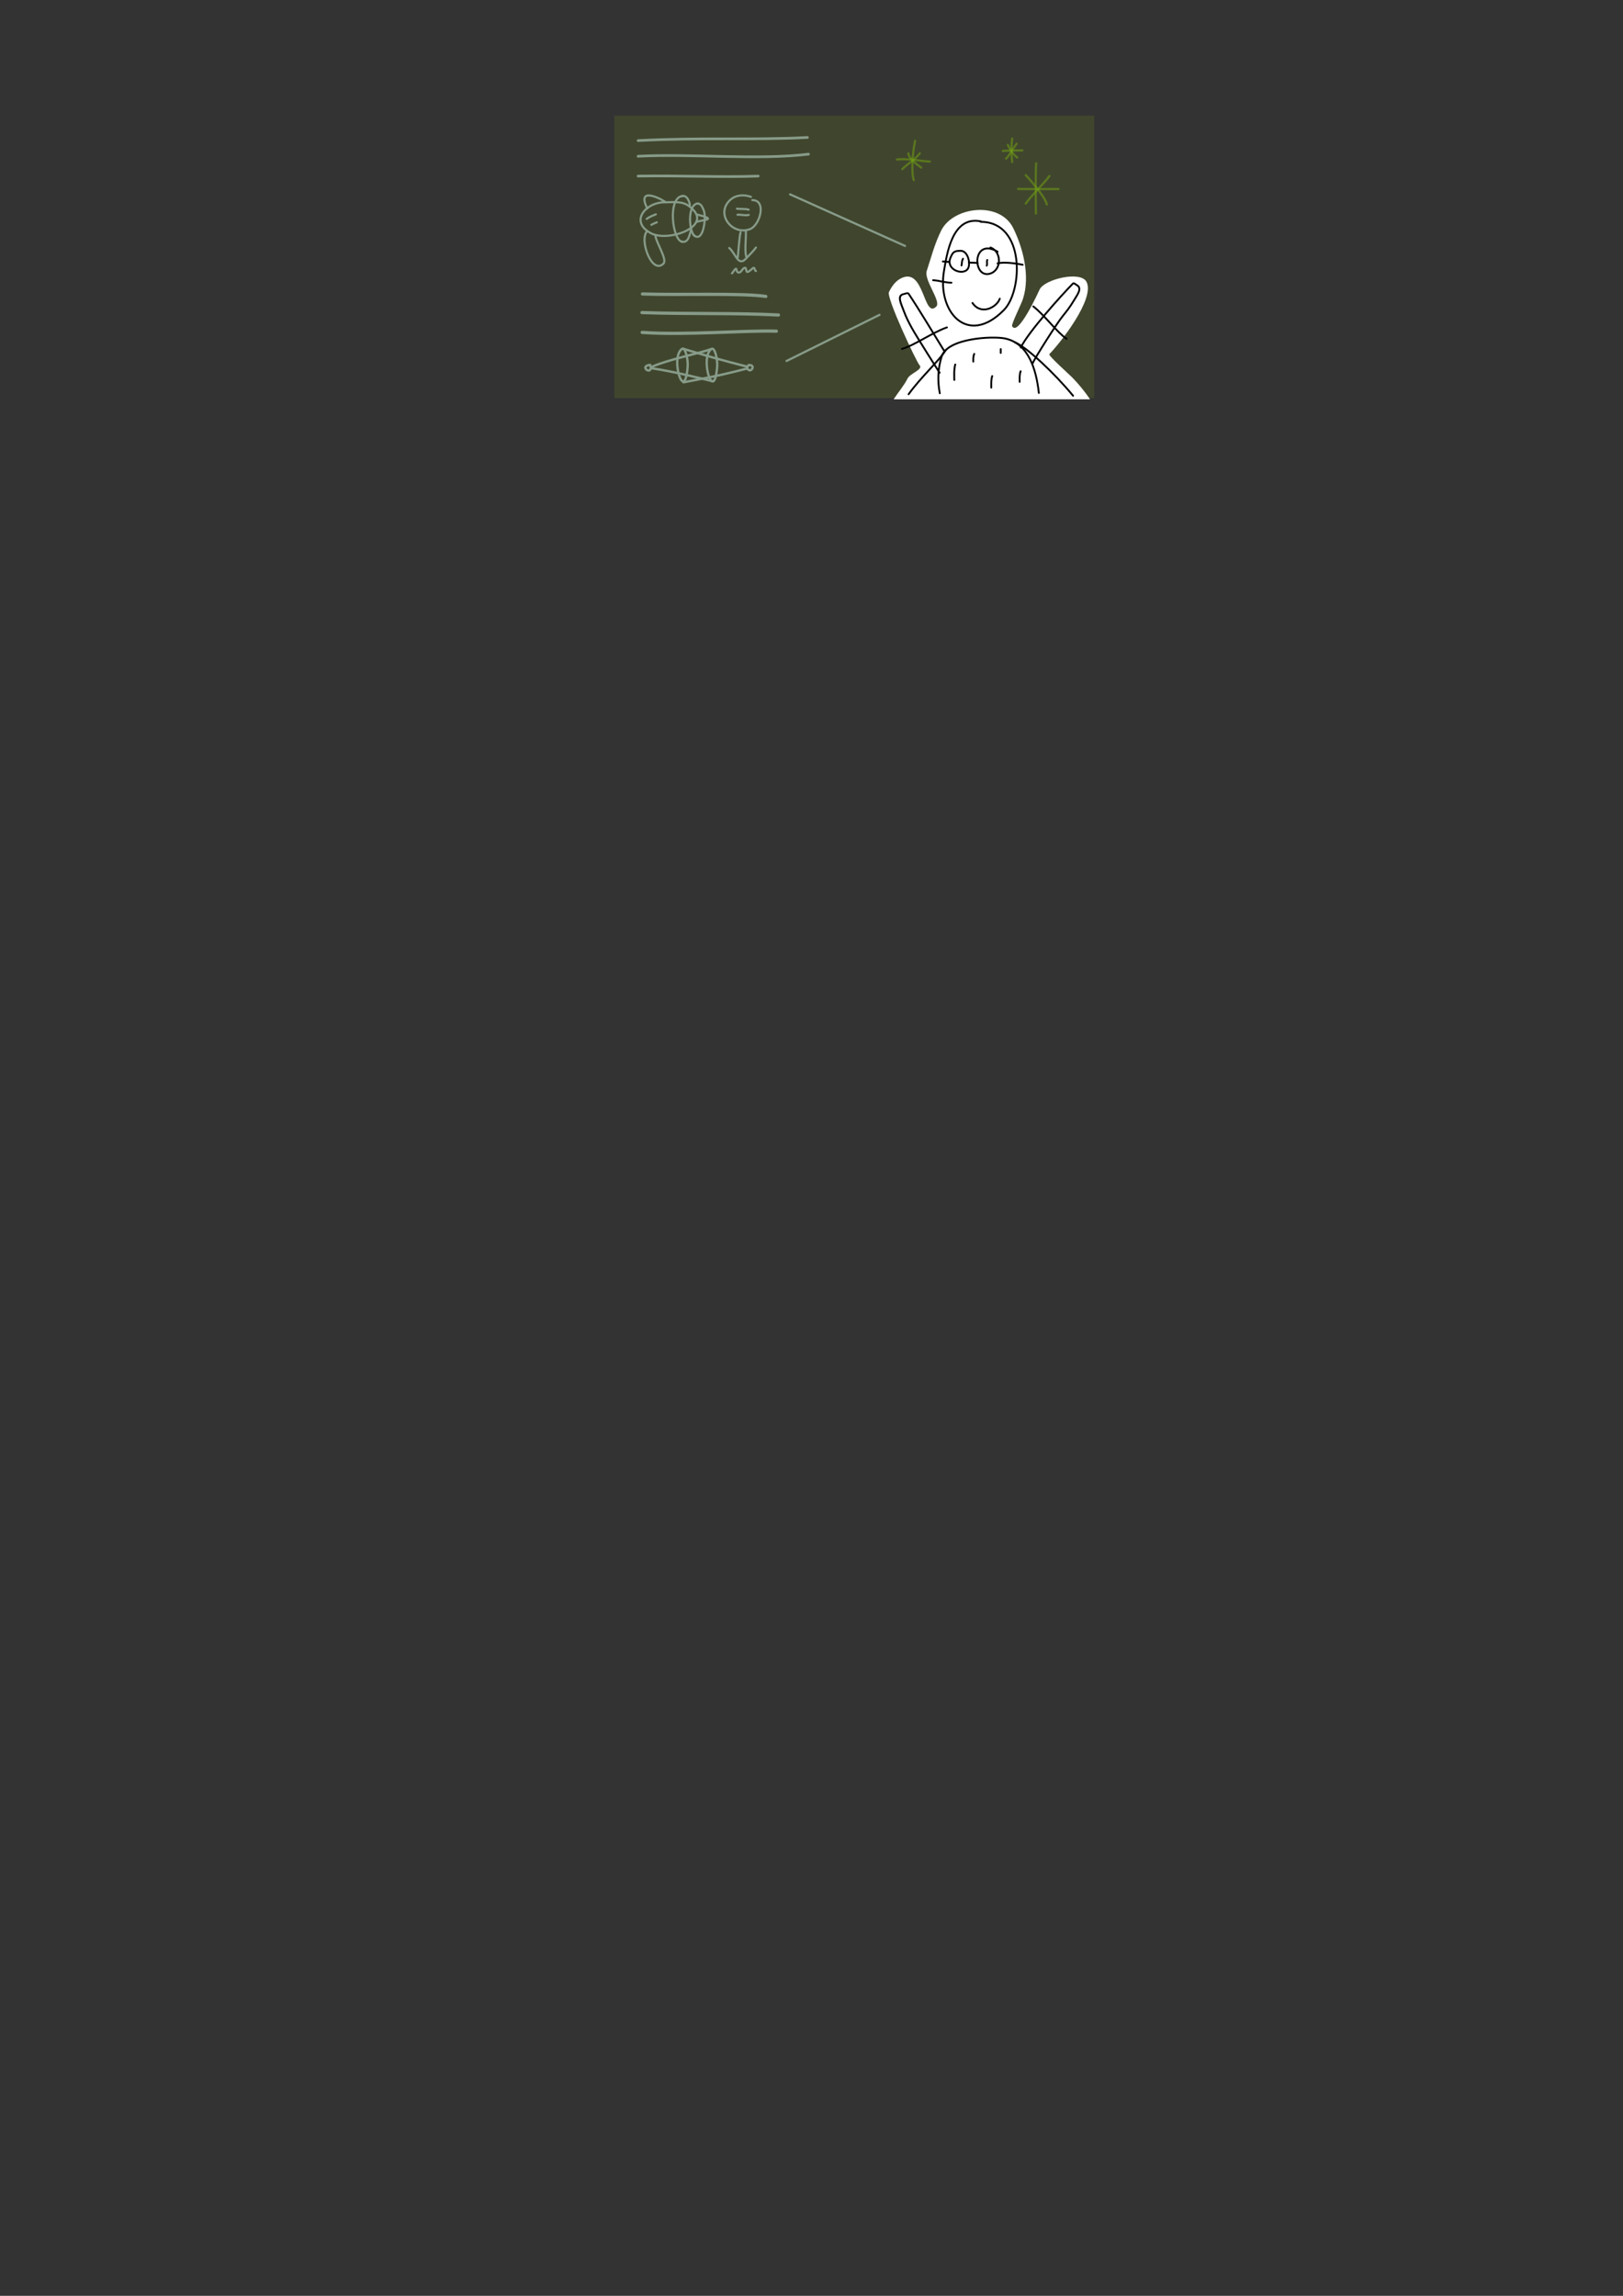 <?xml version="1.0" encoding="UTF-8" standalone="no"?>
<!-- Created with Inkscape (http://www.inkscape.org/) -->

<svg
   xmlns:dc="http://purl.org/dc/elements/1.1/"
   xmlns:cc="http://creativecommons.org/ns#"
   xmlns:rdf="http://www.w3.org/1999/02/22-rdf-syntax-ns#"
   xmlns:svg="http://www.w3.org/2000/svg"
   xmlns="http://www.w3.org/2000/svg"
   xmlns:sodipodi="http://sodipodi.sourceforge.net/DTD/sodipodi-0.dtd"
   xmlns:inkscape="http://www.inkscape.org/namespaces/inkscape"
   width="210mm"
   height="297mm"
   viewBox="0 0 744.094 1052.362"
   id="svg2"
   version="1.1"
   inkscape:version="0.91 r13725"
   sodipodi:docname="searching_user_taiga.svg"
   inkscape:export-filename="/home/xaviju/Projects/Taiga/taiga-front/app/images/looking-for-people.png"
   inkscape:export-xdpi="90"
   inkscape:export-ydpi="90">
  <rect x="0" y="0" width="744.094" height="1052.362" fill="#333333" stroke="none"/>
  <defs
     id="defs4" />
  <sodipodi:namedview
     id="base"
     pagecolor="#ffffff"
     bordercolor="#666666"
     borderopacity="1.0"
     inkscape:pageopacity="0.0"
     inkscape:pageshadow="2"
     inkscape:zoom="1.5334442"
     inkscape:cx="310.38335"
     inkscape:cy="883.74057"
     inkscape:document-units="px"
     inkscape:current-layer="layer1"
     showgrid="false"
     inkscape:window-width="1918"
     inkscape:window-height="1014"
     inkscape:window-x="0"
     inkscape:window-y="32"
     inkscape:window-maximized="1" />
  <g
     inkscape:label="Capa 1"
     inkscape:groupmode="layer"
     id="layer1">
    <rect
       y="53.021"
       x="281.643"
       height="129.418"
       width="220"
       id="rect4138"
       style="color:#000000;clip-rule:nonzero;display:inline;overflow:visible;visibility:visible;opacity:1;isolation:auto;mix-blend-mode:normal;color-interpolation:sRGB;color-interpolation-filters:linearRGB;solid-color:#000000;solid-opacity:1;fill:#9dce0a;fill-opacity:0.13;fill-rule:nonzero;stroke:none;stroke-width:0.963;stroke-linecap:round;stroke-linejoin:round;stroke-miterlimit:4;stroke-dasharray:none;stroke-dashoffset:0;stroke-opacity:1;marker:none;color-rendering:auto;image-rendering:auto;shape-rendering:auto;text-rendering:auto;enable-background:accumulate" />
    <path
       sodipodi:nodetypes="cc"
       inkscape:connector-curvature="0"
       id="path15511-7"
       d="m 292.546,71.623 c 24.102,-1.281 54.733,1.862 78.107,-0.957"
       style="color:#000000;clip-rule:nonzero;display:inline;overflow:visible;visibility:visible;opacity:1;isolation:auto;mix-blend-mode:normal;color-interpolation:sRGB;color-interpolation-filters:linearRGB;solid-color:#000000;solid-opacity:1;fill:none;fill-opacity:1;fill-rule:nonzero;stroke:#879b89;stroke-width:1.224;stroke-linecap:round;stroke-linejoin:round;stroke-miterlimit:4;stroke-dasharray:none;stroke-dashoffset:0;stroke-opacity:1;marker:none;color-rendering:auto;image-rendering:auto;shape-rendering:auto;text-rendering:auto;enable-background:accumulate" />
    <path
       sodipodi:nodetypes="cc"
       inkscape:connector-curvature="0"
       id="path15515-3"
       d="m 292.546,80.715 c 19.511,-0.334 37.974,0.633 55.051,0"
       style="color:#000000;clip-rule:nonzero;display:inline;overflow:visible;visibility:visible;opacity:1;isolation:auto;mix-blend-mode:normal;color-interpolation:sRGB;color-interpolation-filters:linearRGB;solid-color:#000000;solid-opacity:1;fill:none;fill-opacity:1;fill-rule:nonzero;stroke:#879b89;stroke-width:1.224;stroke-linecap:round;stroke-linejoin:round;stroke-miterlimit:4;stroke-dasharray:none;stroke-dashoffset:0;stroke-opacity:1;marker:none;color-rendering:auto;image-rendering:auto;shape-rendering:auto;text-rendering:auto;enable-background:accumulate" />
    <path
       sodipodi:nodetypes="cc"
       inkscape:connector-curvature="0"
       id="path15517-3"
       d="m 292.546,64.445 c 29.3,-1.528 52.589,-0.122 77.637,-1.436"
       style="color:#000000;clip-rule:nonzero;display:inline;overflow:visible;visibility:visible;opacity:1;isolation:auto;mix-blend-mode:normal;color-interpolation:sRGB;color-interpolation-filters:linearRGB;solid-color:#000000;solid-opacity:1;fill:none;fill-opacity:1;fill-rule:nonzero;stroke:#879b89;stroke-width:1.224;stroke-linecap:round;stroke-linejoin:round;stroke-miterlimit:4;stroke-dasharray:none;stroke-dashoffset:0;stroke-opacity:1;marker:none;color-rendering:auto;image-rendering:auto;shape-rendering:auto;text-rendering:auto;enable-background:accumulate" />
    <g
       style="stroke:#879b89;stroke-opacity:1"
       id="g15746"
       transform="matrix(1.227,0,0,1.246,-623.431,-103.173)">
      <path
         sodipodi:nodetypes="cc"
         inkscape:connector-curvature="0"
         id="path15708"
         d="m 748.146,190.952 c 13.25,0.478 36.952,-0.425 46.098,0.897"
         style="color:#000000;clip-rule:nonzero;display:inline;overflow:visible;visibility:visible;opacity:1;isolation:auto;mix-blend-mode:normal;color-interpolation:sRGB;color-interpolation-filters:linearRGB;solid-color:#000000;solid-opacity:1;fill:none;fill-opacity:1;fill-rule:nonzero;stroke:#879b89;stroke-width:1.183;stroke-linecap:round;stroke-linejoin:round;stroke-miterlimit:4;stroke-dasharray:none;stroke-dashoffset:0;stroke-opacity:1;marker:none;color-rendering:auto;image-rendering:auto;shape-rendering:auto;text-rendering:auto;enable-background:accumulate" />
      <path
         sodipodi:nodetypes="cc"
         inkscape:connector-curvature="0"
         id="path15710"
         d="m 747.96,197.794 c 17.244,0.607 34.805,0.062 51.018,0.897"
         style="color:#000000;clip-rule:nonzero;display:inline;overflow:visible;visibility:visible;opacity:1;isolation:auto;mix-blend-mode:normal;color-interpolation:sRGB;color-interpolation-filters:linearRGB;solid-color:#000000;solid-opacity:1;fill:none;fill-opacity:1;fill-rule:nonzero;stroke:#879b89;stroke-width:1.183;stroke-linecap:round;stroke-linejoin:round;stroke-miterlimit:4;stroke-dasharray:none;stroke-dashoffset:0;stroke-opacity:1;marker:none;color-rendering:auto;image-rendering:auto;shape-rendering:auto;text-rendering:auto;enable-background:accumulate" />
      <path
         sodipodi:nodetypes="cc"
         inkscape:connector-curvature="0"
         id="path15712"
         d="m 748.042,205.094 c 15.966,1.114 38.552,-0.815 50.143,-0.459"
         style="color:#000000;clip-rule:nonzero;display:inline;overflow:visible;visibility:visible;opacity:1;isolation:auto;mix-blend-mode:normal;color-interpolation:sRGB;color-interpolation-filters:linearRGB;solid-color:#000000;solid-opacity:1;fill:none;fill-opacity:1;fill-rule:nonzero;stroke:#879b89;stroke-width:1.183;stroke-linecap:round;stroke-linejoin:round;stroke-miterlimit:4;stroke-dasharray:none;stroke-dashoffset:0;stroke-opacity:1;marker:none;color-rendering:auto;image-rendering:auto;shape-rendering:auto;text-rendering:auto;enable-background:accumulate" />
    </g>
    <g
       style="stroke:#879b89;stroke-opacity:1"
       id="g15736"
       transform="matrix(0.898,0,0,0.912,-378.676,-32.726)">
      <path
         sodipodi:nodetypes="cc"
         inkscape:connector-curvature="0"
         id="path15714"
         d="m 753.403,219.299 c -5.904,0.821 1.882,5.869 0.273,0.038"
         style="color:#000000;clip-rule:nonzero;display:inline;overflow:visible;visibility:visible;opacity:1;isolation:auto;mix-blend-mode:normal;color-interpolation:sRGB;color-interpolation-filters:linearRGB;solid-color:#000000;solid-opacity:1;fill:none;fill-opacity:1;fill-rule:nonzero;stroke:#879b89;stroke-width:1.183;stroke-linecap:round;stroke-linejoin:round;stroke-miterlimit:4;stroke-dasharray:none;stroke-dashoffset:0;stroke-opacity:1;marker:none;color-rendering:auto;image-rendering:auto;shape-rendering:auto;text-rendering:auto;enable-background:accumulate" />
      <path
         sodipodi:nodetypes="cc"
         inkscape:connector-curvature="0"
         id="path15716"
         d="m 754.704,220.153 c 7.864,-3.429 23.713,-6.67 29.786,-8.695"
         style="color:#000000;clip-rule:nonzero;display:inline;overflow:visible;visibility:visible;opacity:1;isolation:auto;mix-blend-mode:normal;color-interpolation:sRGB;color-interpolation-filters:linearRGB;solid-color:#000000;solid-opacity:1;fill:none;fill-opacity:1;fill-rule:nonzero;stroke:#879b89;stroke-width:1.183;stroke-linecap:round;stroke-linejoin:round;stroke-miterlimit:4;stroke-dasharray:none;stroke-dashoffset:0;stroke-opacity:1;marker:none;color-rendering:auto;image-rendering:auto;shape-rendering:auto;text-rendering:auto;enable-background:accumulate" />
      <path
         sodipodi:nodetypes="cc"
         inkscape:connector-curvature="0"
         id="path15718"
         d="m 754.343,220.969 c 9.606,1.361 23.615,4.657 31.346,6.59"
         style="color:#000000;clip-rule:nonzero;display:inline;overflow:visible;visibility:visible;opacity:1;isolation:auto;mix-blend-mode:normal;color-interpolation:sRGB;color-interpolation-filters:linearRGB;solid-color:#000000;solid-opacity:1;fill:none;fill-opacity:1;fill-rule:nonzero;stroke:#879b89;stroke-width:1.183;stroke-linecap:round;stroke-linejoin:round;stroke-miterlimit:4;stroke-dasharray:none;stroke-dashoffset:0;stroke-opacity:1;marker:none;color-rendering:auto;image-rendering:auto;shape-rendering:auto;text-rendering:auto;enable-background:accumulate" />
      <path
         sodipodi:nodetypes="csc"
         inkscape:connector-curvature="0"
         id="path15720"
         d="m 784.635,211.47 c -5.731,4.899 1.675,27.557 3.182,8.797 0.309,-3.848 -1.186,-9.942 -2.85,-9.017"
         style="color:#000000;clip-rule:nonzero;display:inline;overflow:visible;visibility:visible;opacity:1;isolation:auto;mix-blend-mode:normal;color-interpolation:sRGB;color-interpolation-filters:linearRGB;solid-color:#000000;solid-opacity:1;fill:none;fill-opacity:1;fill-rule:nonzero;stroke:#879b89;stroke-width:1.183;stroke-linecap:round;stroke-linejoin:round;stroke-miterlimit:4;stroke-dasharray:none;stroke-dashoffset:0;stroke-opacity:1;marker:none;color-rendering:auto;image-rendering:auto;shape-rendering:auto;text-rendering:auto;enable-background:accumulate" />
      <path
         sodipodi:nodetypes="cc"
         inkscape:connector-curvature="0"
         id="path15722"
         d="m 770.311,211.135 c 13.553,4.006 19.377,5.667 32.578,8.968"
         style="color:#000000;clip-rule:nonzero;display:inline;overflow:visible;visibility:visible;opacity:1;isolation:auto;mix-blend-mode:normal;color-interpolation:sRGB;color-interpolation-filters:linearRGB;solid-color:#000000;solid-opacity:1;fill:none;fill-opacity:1;fill-rule:nonzero;stroke:#879b89;stroke-width:1.183;stroke-linecap:round;stroke-linejoin:round;stroke-miterlimit:4;stroke-dasharray:none;stroke-dashoffset:0;stroke-opacity:1;marker:none;color-rendering:auto;image-rendering:auto;shape-rendering:auto;text-rendering:auto;enable-background:accumulate" />
      <path
         sodipodi:nodetypes="cc"
         inkscape:connector-curvature="0"
         id="path15724"
         d="m 770.619,228.041 c 18.581,-3.445 21.94,-4.293 32.307,-6.884"
         style="color:#000000;clip-rule:nonzero;display:inline;overflow:visible;visibility:visible;opacity:1;isolation:auto;mix-blend-mode:normal;color-interpolation:sRGB;color-interpolation-filters:linearRGB;solid-color:#000000;solid-opacity:1;fill:none;fill-opacity:1;fill-rule:nonzero;stroke:#879b89;stroke-width:1.183;stroke-linecap:round;stroke-linejoin:round;stroke-miterlimit:4;stroke-dasharray:none;stroke-dashoffset:0;stroke-opacity:1;marker:none;color-rendering:auto;image-rendering:auto;shape-rendering:auto;text-rendering:auto;enable-background:accumulate" />
      <path
         inkscape:connector-curvature="0"
         id="path15732"
         d="m 804.552,219.43 c -0.71,-0.243 -0.835,-0.003 -1.115,0.558 -0.245,0.49 -0.279,1.171 0.112,1.561 1.747,1.747 3.82,-2.119 1.004,-2.119 z"
         style="color:#000000;clip-rule:nonzero;display:inline;overflow:visible;visibility:visible;opacity:1;isolation:auto;mix-blend-mode:normal;color-interpolation:sRGB;color-interpolation-filters:linearRGB;solid-color:#000000;solid-opacity:1;fill:none;fill-opacity:1;fill-rule:nonzero;stroke:#879b89;stroke-width:1.183;stroke-linecap:round;stroke-linejoin:round;stroke-miterlimit:4;stroke-dasharray:none;stroke-dashoffset:0;stroke-opacity:1;marker:none;color-rendering:auto;image-rendering:auto;shape-rendering:auto;text-rendering:auto;enable-background:accumulate" />
      <path
         style="color:#000000;clip-rule:nonzero;display:inline;overflow:visible;visibility:visible;opacity:1;isolation:auto;mix-blend-mode:normal;color-interpolation:sRGB;color-interpolation-filters:linearRGB;solid-color:#000000;solid-opacity:1;fill:none;fill-opacity:1;fill-rule:nonzero;stroke:#879b89;stroke-width:1.183;stroke-linecap:round;stroke-linejoin:round;stroke-miterlimit:4;stroke-dasharray:none;stroke-dashoffset:0;stroke-opacity:1;marker:none;color-rendering:auto;image-rendering:auto;shape-rendering:auto;text-rendering:auto;enable-background:accumulate"
         d="m 769.579,211.47 c -5.731,4.899 1.675,27.557 3.182,8.797 0.309,-3.848 -1.186,-9.942 -2.85,-9.017"
         id="path15734"
         inkscape:connector-curvature="0"
         sodipodi:nodetypes="csc" />
    </g>
    <g
       id="g4750-1-3"
       transform="matrix(0.982,0,0,1.007,26.947,-410.663)"
       style="display:inline;stroke:#72a114;stroke-width:1.006;stroke-linecap:round;stroke-linejoin:round;stroke-miterlimit:4;stroke-dasharray:none;fill:none;opacity:0.95;stroke-opacity:0.555">
      <path
         inkscape:connector-curvature="0"
         id="path4714-9-9"
         d="m 445.134,470.904 c -0.6,2.924 -0.227,9.758 0,10.667"
         style="fill:none;fill-rule:evenodd;stroke:#72a114;stroke-width:1.006;stroke-linecap:round;stroke-linejoin:round;stroke-miterlimit:4;stroke-dasharray:none;stroke-opacity:0.555" />
      <path
         inkscape:connector-curvature="0"
         id="path4716-7-6"
         d="m 440.755,476.54 c 2.89,-0.266 6.183,-0.26 9.106,-0.26"
         style="fill:none;fill-rule:evenodd;stroke:#72a114;stroke-width:1.006;stroke-linecap:round;stroke-linejoin:round;stroke-miterlimit:4;stroke-dasharray:none;stroke-opacity:0.555" />
      <path
         inkscape:connector-curvature="0"
         id="path4718-2-5"
         d="m 447.216,473.245 c -1.839,2.102 -2.968,4.79 -4.943,6.764"
         style="fill:none;fill-rule:evenodd;stroke:#72a114;stroke-width:1.006;stroke-linecap:round;stroke-linejoin:round;stroke-miterlimit:4;stroke-dasharray:none;stroke-opacity:0.555" />
      <path
         inkscape:connector-curvature="0"
         id="path4720-7-6"
         d="m 443.053,473.766 c 1.083,2.011 2.533,4.464 4.423,5.724"
         style="fill:none;fill-rule:evenodd;stroke:#72a114;stroke-width:1.006;stroke-linecap:round;stroke-linejoin:round;stroke-miterlimit:4;stroke-dasharray:none;stroke-opacity:0.555" />
    </g>
    <g
       id="g4744-8-9"
       transform="matrix(1.184,0,0,1.209,-49.901,-471.68)"
       style="display:inline;stroke:#72a114;stroke-width:0.836;stroke-linecap:round;stroke-linejoin:round;stroke-miterlimit:4;stroke-dasharray:none;fill:none;opacity:0.95;stroke-opacity:0.555">
      <path
         inkscape:connector-curvature="0"
         id="path4722-2-9"
         d="m 396.484,443.587 c -0.93,4.043 -1.552,11.734 -0.52,14.829"
         style="fill:none;fill-rule:evenodd;stroke:#72a114;stroke-width:0.836;stroke-linecap:round;stroke-linejoin:round;stroke-miterlimit:4;stroke-dasharray:none;stroke-opacity:0.555" />
      <path
         sodipodi:nodetypes="cc"
         inkscape:connector-curvature="0"
         id="path4724-5-2"
         d="m 389.46,450.611 c 4.664,-0.486 9.964,0.78 12.748,0.78"
         style="fill:none;fill-rule:evenodd;stroke:#72a114;stroke-width:0.836;stroke-linecap:round;stroke-linejoin:round;stroke-miterlimit:4;stroke-dasharray:none;stroke-opacity:0.555" />
      <path
         inkscape:connector-curvature="0"
         id="path4726-0-6"
         d="m 398.305,448.27 c -1.816,2.482 -4.668,3.888 -6.764,5.984"
         style="fill:none;fill-rule:evenodd;stroke:#72a114;stroke-width:0.836;stroke-linecap:round;stroke-linejoin:round;stroke-miterlimit:4;stroke-dasharray:none;stroke-opacity:0.555" />
      <path
         inkscape:connector-curvature="0"
         id="path4728-0-1"
         d="m 393.883,448.27 c -0.065,2.05 4.977,5.406 4.977,5.406"
         style="fill:none;fill-rule:evenodd;stroke:#72a114;stroke-width:0.836;stroke-linecap:round;stroke-linejoin:round;stroke-miterlimit:4;stroke-dasharray:none;stroke-opacity:0.555"
         sodipodi:nodetypes="cc" />
    </g>
    <g
       id="g4738-2-0"
       transform="matrix(1.487,0,0,1.516,-178.484,-594.951)"
       style="display:inline;stroke:#72a114;stroke-width:0.666;stroke-linecap:round;stroke-linejoin:round;stroke-miterlimit:4;stroke-dasharray:none;opacity:0.95;fill:none;stroke-opacity:0.555">
      <path
         sodipodi:nodetypes="cc"
         inkscape:connector-curvature="0"
         id="path4730-4-2"
         d="m 439.498,441.81 c -0.251,3.413 -0.087,11.841 -0.087,15.178"
         style="fill:none;fill-rule:evenodd;stroke:#72a114;stroke-width:0.666;stroke-linecap:round;stroke-linejoin:round;stroke-miterlimit:4;stroke-dasharray:none;stroke-opacity:0.555" />
      <path
         sodipodi:nodetypes="cc"
         inkscape:connector-curvature="0"
         id="path4732-8-6"
         d="m 433.947,449.571 c 2.629,0.077 9.793,0.044 12.447,0.044"
         style="fill:none;fill-rule:evenodd;stroke:#72a114;stroke-width:0.666;stroke-linecap:round;stroke-linejoin:round;stroke-miterlimit:4;stroke-dasharray:none;stroke-opacity:0.555" />
      <path
         sodipodi:nodetypes="cc"
         inkscape:connector-curvature="0"
         id="path4734-4-71"
         d="m 443.573,445.668 c -1.33,1.929 -6.045,6.466 -7.284,8.325"
         style="fill:none;fill-rule:evenodd;stroke:#72a114;stroke-width:0.666;stroke-linecap:round;stroke-linejoin:round;stroke-miterlimit:4;stroke-dasharray:none;stroke-opacity:0.555" />
      <path
         sodipodi:nodetypes="cc"
         inkscape:connector-curvature="0"
         id="path4736-1-1"
         d="m 436.289,445.408 c 0,0 5.821,6.114 6.504,8.845"
         style="fill:none;fill-rule:evenodd;stroke:#72a114;stroke-width:0.666;stroke-linecap:round;stroke-linejoin:round;stroke-miterlimit:4;stroke-dasharray:none;stroke-opacity:0.555" />
    </g>
    <path
       style="display:inline;fill:#ffffff;fill-rule:evenodd;stroke:none;stroke-width:1;stroke-linecap:round;stroke-linejoin:round;stroke-miterlimit:4;stroke-dasharray:none;stroke-opacity:1"
       d="m 448.995,96.237 c -7.236,0.119 -14.636,3.638 -17.51,9.485 -3.038,6.18 -4.494,12.031 -6.612,18.497 -1.353,4.128 6.718,13.91 4.408,16.26 -5.962,6.065 -5.377,-18.406 -16.215,-12.894 -2.61,1.328 -4.245,3.724 -5.508,6.294 -1.276,2.595 12.667,32.141 14.01,33.507 1.931,1.964 -4.29,3.682 -5.512,6.166 -1.536,3.125 -4.181,6.187 -6.351,9.47 l 90.039,0 c -2.347,-3.45 -5.009,-6.795 -8.189,-10.03 -1.29,-1.312 -11.079,-10.032 -10.47,-10.652 4.891,-4.975 20.942,-25.225 17.084,-33.073 -2.601,-5.292 -19.195,-1.314 -21.493,3.362 -0.525,1.067 -10.054,22.152 -12.676,16.818 -0.39,-0.793 4.206,-10.035 4.96,-12.334 3.548,-10.827 -0.155,-23.864 -4.408,-32.513 -2.913,-5.926 -9.17,-8.468 -15.555,-8.364 z"
       id="path18029-3-9"
       inkscape:connector-curvature="0" />
    <g
       id="g15417"
       transform="matrix(1.19,0,0,1.211,-271.588,-220.599)"
       style="stroke-width:0.636;stroke-linecap:round;stroke-linejoin:round;stroke-miterlimit:4;stroke-dasharray:none">
      <g
         transform="matrix(0.931,0,0,0.931,183.04,-1458.343)"
         id="g17843-7-7"
         style="display:inline;stroke-width:0.683;stroke-linecap:round;stroke-linejoin:round;stroke-miterlimit:4;stroke-dasharray:none">
        <g
           style="display:inline;stroke-width:0.614;stroke-linecap:round;stroke-linejoin:round;stroke-miterlimit:4;stroke-dasharray:none"
           transform="matrix(1.112,0,0,1.112,-933.426,1744.35)"
           id="g10658-52-6-4">
          <path
             style="fill:none;fill-rule:evenodd;stroke:#000000;stroke-width:0.681;stroke-linecap:round;stroke-linejoin:round;stroke-miterlimit:4;stroke-dasharray:none;stroke-opacity:1"
             d="m 1267.594,127.988 c 4.282,3.276 8.749,9.423 12.389,11.85"
             id="path10660-3-9-0"
             inkscape:connector-curvature="0" />
          <path
             style="fill:none;fill-rule:evenodd;stroke:#000000;stroke-width:0.681;stroke-linecap:round;stroke-linejoin:round;stroke-miterlimit:4;stroke-dasharray:none;stroke-opacity:1"
             d="m 1262.93,143.006 c 2.891,-5.738 14.993,-18.958 19.427,-23.392 0.319,-0.319 1.123,0.427 1.347,0.539 2.359,1.18 0.125,3.741 -1.347,6.194 -1.05,1.751 -2.463,3.548 -3.771,5.117 -2.246,2.695 -10.705,15.819 -11.186,17.26"
             id="path10662-2-4-7"
             inkscape:connector-curvature="0"
             sodipodi:nodetypes="csscsc" />
        </g>
        <path
           sodipodi:nodetypes="cssc"
           inkscape:connector-curvature="0"
           id="path10684-9-8-6"
           d="m 437.441,1921.973 c -0.984,-4.919 -0.791,-10.261 0.796,-15.021 2.473,-7.42 21.022,-8.275 26.118,-7.255 9.683,1.937 12.963,12.294 14.075,22.15"
           style="display:inline;fill:none;fill-rule:evenodd;stroke:#000000;stroke-width:0.757;stroke-linecap:round;stroke-linejoin:round;stroke-miterlimit:4;stroke-dasharray:none;stroke-opacity:1" />
        <g
           style="display:inline;stroke-width:0.574;stroke-linecap:round;stroke-linejoin:round;stroke-miterlimit:4;stroke-dasharray:none"
           transform="matrix(-1.235,-0.321,-0.279,1.074,2041.575,2164.642)"
           id="g10686-4-9-0">
          <path
             inkscape:connector-curvature="0"
             id="path10688-9-3-6"
             d="m 1267.594,127.988 c 4.282,3.276 8.749,9.423 12.389,11.85"
             style="fill:none;fill-rule:evenodd;stroke:#000000;stroke-width:0.636;stroke-linecap:round;stroke-linejoin:round;stroke-miterlimit:4;stroke-dasharray:none;stroke-opacity:1" />
          <path
             sodipodi:nodetypes="csscsc"
             inkscape:connector-curvature="0"
             id="path10690-4-3-1"
             d="m 1266.557,136.584 c 4.684,-5.084 11.366,-12.536 15.8,-16.97 0.319,-0.319 1.123,0.427 1.347,0.539 2.359,1.18 0.125,3.741 -1.347,6.194 -1.05,1.751 -2.463,3.548 -3.771,5.117 -2.246,2.695 -12.33,13.307 -12.33,13.307"
             style="fill:none;fill-rule:evenodd;stroke:#000000;stroke-width:0.636;stroke-linecap:round;stroke-linejoin:round;stroke-miterlimit:4;stroke-dasharray:none;stroke-opacity:1" />
        </g>
        <path
           inkscape:connector-curvature="0"
           id="path10692-2-6-9"
           d="m 443.841,1910.29 c -0.599,1.916 -0.392,5.138 -0.392,6.273"
           style="display:inline;fill:none;fill-rule:evenodd;stroke:#000000;stroke-width:0.757;stroke-linecap:round;stroke-linejoin:round;stroke-miterlimit:4;stroke-dasharray:none;stroke-opacity:1" />
        <path
           inkscape:connector-curvature="0"
           id="path10694-6-6-3"
           d="m 451.682,1905.977 c -0.456,1.074 -0.392,2.036 -0.392,3.136"
           style="display:inline;fill:none;fill-rule:evenodd;stroke:#000000;stroke-width:0.757;stroke-linecap:round;stroke-linejoin:round;stroke-miterlimit:4;stroke-dasharray:none;stroke-opacity:1" />
        <path
           inkscape:connector-curvature="0"
           id="path10698-0-7-4"
           d="m 459.131,1914.995 c -0.506,1.553 -0.392,3.108 -0.392,4.705"
           style="display:inline;fill:none;fill-rule:evenodd;stroke:#000000;stroke-width:0.757;stroke-linecap:round;stroke-linejoin:round;stroke-miterlimit:4;stroke-dasharray:none;stroke-opacity:1" />
        <path
           inkscape:connector-curvature="0"
           id="path10700-4-1-1"
           d="m 462.659,1904.017 c 0,0.523 0,1.045 0,1.568"
           style="display:inline;fill:none;fill-rule:evenodd;stroke:#000000;stroke-width:0.757;stroke-linecap:round;stroke-linejoin:round;stroke-miterlimit:4;stroke-dasharray:none;stroke-opacity:1" />
        <path
           inkscape:connector-curvature="0"
           id="path10710-7-6-1"
           d="m 470.892,1913.034 c -0.52,1.408 -0.392,2.847 -0.392,4.312"
           style="display:inline;fill:none;fill-rule:evenodd;stroke:#000000;stroke-width:0.757;stroke-linecap:round;stroke-linejoin:round;stroke-miterlimit:4;stroke-dasharray:none;stroke-opacity:1" />
        <path
           sodipodi:nodetypes="cc"
           inkscape:connector-curvature="0"
           id="path10718-6-3-2"
           d="m 468.54,1901.273 c 4.786,1.883 16.372,12.563 24.056,21.718"
           style="display:inline;fill:none;fill-rule:evenodd;stroke:#000000;stroke-width:0.757;stroke-linecap:round;stroke-linejoin:round;stroke-miterlimit:4;stroke-dasharray:none;stroke-opacity:1" />
        <path
           sodipodi:nodetypes="cc"
           inkscape:connector-curvature="0"
           id="path10722-5-0-5"
           d="m 439.921,1904.409 c -2.635,4.252 -10.415,11.111 -15.393,17.97"
           style="display:inline;fill:none;fill-rule:evenodd;stroke:#000000;stroke-width:0.757;stroke-linecap:round;stroke-linejoin:round;stroke-miterlimit:4;stroke-dasharray:none;stroke-opacity:1" />
        <g
           style="display:inline;stroke:#000000;stroke-width:0.338;stroke-linecap:round;stroke-linejoin:round;stroke-miterlimit:4;stroke-dasharray:none"
           id="g22257-6"
           transform="matrix(2.24,0,0,2.239,-2494.755,628.256)">
          <path
             sodipodi:nodetypes="ccsc"
             inkscape:connector-curvature="0"
             id="path22259-3"
             d="m 1316.613,546.603 c -5.35,-1.092 -6.288,6.047 -6.803,8.877 -1.368,7.522 4.326,13.941 11.05,7.217 3.525,-3.525 3.951,-16.012 -4.285,-16.012"
             style="fill:none;fill-rule:evenodd;stroke:#000000;stroke-width:0.338;stroke-linecap:round;stroke-linejoin:round;stroke-miterlimit:4;stroke-dasharray:none;stroke-opacity:1" />
          <path
             sodipodi:nodetypes="cc"
             inkscape:connector-curvature="0"
             id="path22261-4"
             d="m 1313.306,553.386 c -0.255,0.396 -0.174,0.816 -0.276,1.215"
             style="fill:none;fill-rule:evenodd;stroke:#000000;stroke-width:0.338;stroke-linecap:round;stroke-linejoin:round;stroke-miterlimit:4;stroke-dasharray:none;stroke-opacity:1" />
          <path
             sodipodi:nodetypes="cc"
             inkscape:connector-curvature="0"
             id="path22263-4"
             d="m 1317.785,553.611 c -0.15,0.301 0.049,0.733 -0.101,1.033"
             style="fill:none;fill-rule:evenodd;stroke:#000000;stroke-width:0.338;stroke-linecap:round;stroke-linejoin:round;stroke-miterlimit:4;stroke-dasharray:none;stroke-opacity:1" />
          <path
             inkscape:connector-curvature="0"
             id="path22265-2"
             d="m 1307.781,557.284 c 1.203,0.063 2.149,0.451 3.383,0.451"
             style="fill:none;fill-rule:evenodd;stroke:#000000;stroke-width:0.338;stroke-linecap:round;stroke-linejoin:round;stroke-miterlimit:4;stroke-dasharray:none;stroke-opacity:1" />
          <path
             sodipodi:nodetypes="cccc"
             inkscape:connector-curvature="0"
             id="path22267-5"
             d="m 1312.85,551.944 c -1.288,0.005 -1.431,0.314 -1.849,1.236 -0.951,2.096 2.1,3.257 3.11,2.146 0.712,-0.784 0.184,-3.403 -1.261,-3.382 z"
             style="fill:none;fill-rule:evenodd;stroke:#000000;stroke-width:0.338;stroke-linecap:round;stroke-linejoin:round;stroke-miterlimit:4;stroke-dasharray:none;stroke-opacity:1" />
          <path
             inkscape:connector-curvature="0"
             id="path22269-3"
             d="m 1319.696,552.103 c -4.813,-2.742 -4.691,5.087 -1.321,3.964 2.132,-0.711 2.054,-4.034 0,-4.719"
             style="fill:none;fill-rule:evenodd;stroke:#000000;stroke-width:0.338;stroke-linecap:round;stroke-linejoin:round;stroke-miterlimit:4;stroke-dasharray:none;stroke-opacity:1" />
          <path
             sodipodi:nodetypes="cc"
             inkscape:connector-curvature="0"
             id="path22271-6"
             d="m 1319.688,554.231 c 1.646,-0.395 4.6,0.25 4.64,0.25"
             style="fill:none;fill-rule:evenodd;stroke:#000000;stroke-width:0.338;stroke-linecap:round;stroke-linejoin:round;stroke-miterlimit:4;stroke-dasharray:none;stroke-opacity:1" />
          <path
             sodipodi:nodetypes="cc"
             inkscape:connector-curvature="0"
             id="path22273-15"
             d="m 1314.388,554.078 1.64,0.068"
             style="fill:none;fill-rule:evenodd;stroke:#000000;stroke-width:0.338;stroke-linecap:round;stroke-linejoin:round;stroke-miterlimit:4;stroke-dasharray:none;stroke-opacity:1" />
          <path
             style="fill:none;fill-rule:evenodd;stroke:#000000;stroke-width:0.338;stroke-linecap:round;stroke-linejoin:round;stroke-miterlimit:4;stroke-dasharray:none;stroke-opacity:1"
             d="m 1309.581,553.886 1.064,0.068"
             id="path14909"
             inkscape:connector-curvature="0"
             sodipodi:nodetypes="cc" />
        </g>
      </g>
      <path
         sodipodi:nodetypes="cc"
         inkscape:connector-curvature="0"
         id="path14911"
         d="m 602.89,296.848 c 3.393,4.862 9.415,1.574 10.524,-1.634"
         style="color:#000000;clip-rule:nonzero;display:inline;overflow:visible;visibility:visible;opacity:1;isolation:auto;mix-blend-mode:normal;color-interpolation:sRGB;color-interpolation-filters:linearRGB;solid-color:#000000;solid-opacity:1;fill:none;fill-opacity:1;fill-rule:nonzero;stroke:#000000;stroke-width:0.705;stroke-linecap:round;stroke-linejoin:round;stroke-miterlimit:4;stroke-dasharray:none;stroke-dashoffset:0;stroke-opacity:1;marker:none;color-rendering:auto;image-rendering:auto;shape-rendering:auto;text-rendering:auto;enable-background:accumulate" />
    </g>
    <path
       style="color:#000000;clip-rule:nonzero;display:inline;overflow:visible;visibility:visible;opacity:1;isolation:auto;mix-blend-mode:normal;color-interpolation:sRGB;color-interpolation-filters:linearRGB;solid-color:#000000;solid-opacity:1;fill:none;fill-opacity:1;fill-rule:nonzero;stroke:#879b89;stroke-width:1;stroke-linecap:round;stroke-linejoin:round;stroke-miterlimit:4;stroke-dasharray:none;stroke-dashoffset:0;stroke-opacity:1;marker:none;color-rendering:auto;image-rendering:auto;shape-rendering:auto;text-rendering:auto;enable-background:accumulate"
       d="m 362.233,89.096 52.678,23.625"
       id="path15546"
       inkscape:connector-curvature="0"
       sodipodi:nodetypes="cc" />
    <path
       style="color:#000000;clip-rule:nonzero;display:inline;overflow:visible;visibility:visible;opacity:1;isolation:auto;mix-blend-mode:normal;color-interpolation:sRGB;color-interpolation-filters:linearRGB;solid-color:#000000;solid-opacity:1;fill:none;fill-opacity:1;fill-rule:nonzero;stroke:#879b89;stroke-width:1;stroke-linecap:round;stroke-linejoin:round;stroke-miterlimit:4;stroke-dasharray:none;stroke-dashoffset:0;stroke-opacity:1;marker:none;color-rendering:auto;image-rendering:auto;shape-rendering:auto;text-rendering:auto;enable-background:accumulate"
       d="m 360.598,165.474 42.636,-21.151"
       id="path15542"
       inkscape:connector-curvature="0"
       sodipodi:nodetypes="cc" />
    <g
       transform="matrix(0.873,0,0,0.887,-394.743,-128.241)"
       id="g7570"
       style="display:inline;opacity:1;stroke:#879b89;stroke-opacity:1">
      <path
         style="fill:none;fill-rule:evenodd;stroke:#879b89;stroke-width:1.094;stroke-linecap:round;stroke-linejoin:miter;stroke-miterlimit:4;stroke-dasharray:none;stroke-opacity:1"
         d="m 814.438,251.426 c -3.696,-3.103 -8.512,-2.302 -13.242,-2.302 -10.111,0 -18.713,10.214 -6.909,16.113 9.109,4.553 33.374,-3.898 20.151,-13.811 z"
         id="path7572"
         inkscape:connector-curvature="0" />
      <path
         style="fill:none;fill-rule:evenodd;stroke:#879b89;stroke-width:1.094;stroke-linecap:round;stroke-linejoin:miter;stroke-miterlimit:4;stroke-dasharray:none;stroke-opacity:1"
         d="m 810.857,245.821 c -8.518,0.48 -5.474,23.704 -0.226,23.704"
         id="path7574"
         inkscape:connector-curvature="0"
         sodipodi:nodetypes="cc" />
      <path
         style="fill:none;fill-rule:evenodd;stroke:#879b89;stroke-width:1.094;stroke-linecap:round;stroke-linejoin:miter;stroke-miterlimit:4;stroke-dasharray:none;stroke-opacity:1"
         d="m 818.762,249.7 c -5.901,0.396 -4.745,14.885 -1.703,16.912"
         id="path7576"
         inkscape:connector-curvature="0"
         sodipodi:nodetypes="cc" />
      <path
         style="fill:none;fill-rule:evenodd;stroke:#879b89;stroke-width:1.094;stroke-linecap:round;stroke-linejoin:miter;stroke-miterlimit:4;stroke-dasharray:none;stroke-opacity:1"
         d="m 818.277,255.454 c 11.115,2.693 3.216,2.616 -0.352,3.805"
         id="path7578"
         inkscape:connector-curvature="0"
         sodipodi:nodetypes="cc" />
      <path
         sodipodi:nodetypes="csc"
         style="fill:none;fill-rule:evenodd;stroke:#879b89;stroke-width:1.094;stroke-linecap:round;stroke-linejoin:miter;stroke-miterlimit:4;stroke-dasharray:none;stroke-opacity:1"
         d="m 791.984,264.086 c -4.27,4.315 2.558,22.763 8.636,16.688 2.142,-2.141 -4.275,-11.481 -4.275,-14.68"
         id="path7580"
         inkscape:connector-curvature="0" />
      <path
         style="fill:none;fill-rule:evenodd;stroke:#879b89;stroke-width:1.094;stroke-linecap:round;stroke-linejoin:miter;stroke-miterlimit:4;stroke-dasharray:none;stroke-opacity:1"
         d="m 792.08,252.288 c -6.132,-12.123 8.535,-4.32 9.692,-3.163"
         id="path7582"
         inkscape:connector-curvature="0"
         sodipodi:nodetypes="cc" />
      <path
         style="fill:none;fill-rule:evenodd;stroke:#879b89;stroke-width:1.094;stroke-linecap:round;stroke-linejoin:miter;stroke-miterlimit:4;stroke-dasharray:none;stroke-opacity:1"
         d="m 816.235,265.8 c 5.314,5.429 7.099,-9.402 5.429,-12.74 -0.695,-1.389 -1.116,-3.296 -3.383,-3.284"
         id="path7584"
         inkscape:connector-curvature="0"
         sodipodi:nodetypes="ccc" />
      <path
         style="fill:none;fill-rule:evenodd;stroke:#879b89;stroke-width:1.094;stroke-linecap:round;stroke-linejoin:miter;stroke-miterlimit:4;stroke-dasharray:none;stroke-opacity:1"
         d="m 791.787,257.705 c 1.407,-1.068 3.157,-1.699 4.804,-2.357"
         id="path7586"
         inkscape:connector-curvature="0" />
      <path
         style="fill:none;fill-rule:evenodd;stroke:#879b89;stroke-width:1.094;stroke-linecap:round;stroke-linejoin:miter;stroke-miterlimit:4;stroke-dasharray:none;stroke-opacity:1"
         d="m 794.232,260.761 c 0.914,-0.501 1.895,-0.915 2.882,-1.31"
         id="path7588"
         inkscape:connector-curvature="0" />
      <path
         style="fill:none;fill-rule:evenodd;stroke:#879b89;stroke-width:1.094;stroke-linecap:round;stroke-linejoin:miter;stroke-miterlimit:4;stroke-dasharray:none;stroke-opacity:1"
         d="m 810.154,269.469 c 3.797,0.906 4.232,-4.141 4.891,-6.116"
         id="path7590"
         inkscape:connector-curvature="0"
         sodipodi:nodetypes="cc" />
      <path
         style="fill:none;fill-rule:evenodd;stroke:#879b89;stroke-width:1.094;stroke-linecap:round;stroke-linejoin:miter;stroke-miterlimit:4;stroke-dasharray:none;stroke-opacity:1"
         d="m 810.224,246.022 c 2.909,-1.276 4.455,4.095 4.23,4.77"
         id="path7592"
         inkscape:connector-curvature="0"
         sodipodi:nodetypes="cc" />
    </g>
    <path
       style="color:#000000;clip-rule:nonzero;display:inline;overflow:visible;visibility:visible;opacity:1;isolation:auto;mix-blend-mode:normal;color-interpolation:sRGB;color-interpolation-filters:linearRGB;solid-color:#000000;solid-opacity:1;fill:none;fill-opacity:1;fill-rule:nonzero;stroke:#879b89;stroke-width:0.963;stroke-linecap:round;stroke-linejoin:round;stroke-miterlimit:4;stroke-dasharray:none;stroke-dashoffset:0;stroke-opacity:1;marker:none;color-rendering:auto;image-rendering:auto;shape-rendering:auto;text-rendering:auto;enable-background:accumulate"
       d="m 344.287,90.238 c -3.058,-1.125 -6.771,-0.978 -9.348,1.267 -7.242,6.309 0.625,16.68 8.932,13.513 4.545,-1.732 7.768,-13.302 1.039,-13.302"
       id="path7614"
       inkscape:connector-curvature="0" />
    <path
       sodipodi:nodetypes="cc"
       style="color:#000000;clip-rule:nonzero;display:inline;overflow:visible;visibility:visible;opacity:1;isolation:auto;mix-blend-mode:normal;color-interpolation:sRGB;color-interpolation-filters:linearRGB;solid-color:#000000;solid-opacity:1;fill:none;fill-opacity:1;fill-rule:nonzero;stroke:#879b89;stroke-width:0.963;stroke-linecap:round;stroke-linejoin:round;stroke-miterlimit:4;stroke-dasharray:none;stroke-dashoffset:0;stroke-opacity:1;marker:none;color-rendering:auto;image-rendering:auto;shape-rendering:auto;text-rendering:auto;enable-background:accumulate"
       d="m 341.932,105.615 c 0.253,3.519 -0.646,8.667 0.173,11.998"
       id="path7622"
       inkscape:connector-curvature="0" />
    <path
       sodipodi:nodetypes="cc"
       style="color:#000000;clip-rule:nonzero;display:inline;overflow:visible;visibility:visible;opacity:1;isolation:auto;mix-blend-mode:normal;color-interpolation:sRGB;color-interpolation-filters:linearRGB;solid-color:#000000;solid-opacity:1;fill:none;fill-opacity:1;fill-rule:nonzero;stroke:#879b89;stroke-width:0.963;stroke-linecap:round;stroke-linejoin:round;stroke-miterlimit:4;stroke-dasharray:none;stroke-dashoffset:0;stroke-opacity:1;marker:none;color-rendering:auto;image-rendering:auto;shape-rendering:auto;text-rendering:auto;enable-background:accumulate"
       d="m 339.509,106.496 c -0.654,2.675 -1.05,10.336 -1.28,11.505"
       id="path7624"
       inkscape:connector-curvature="0" />
    <path
       style="color:#000000;clip-rule:nonzero;display:inline;overflow:visible;visibility:visible;opacity:1;isolation:auto;mix-blend-mode:normal;color-interpolation:sRGB;color-interpolation-filters:linearRGB;solid-color:#000000;solid-opacity:1;fill:none;fill-opacity:1;fill-rule:nonzero;stroke:#879b89;stroke-width:0.963;stroke-linecap:round;stroke-linejoin:round;stroke-miterlimit:4;stroke-dasharray:none;stroke-dashoffset:0;stroke-opacity:1;marker:none;color-rendering:auto;image-rendering:auto;shape-rendering:auto;text-rendering:auto;enable-background:accumulate"
       d="m 334.316,113.675 c 2.829,2.268 4.036,8.567 7.478,5.067 1.449,-1.473 4.036,-4.148 4.778,-5.279"
       id="path7626"
       inkscape:connector-curvature="0" />
    <path
       style="color:#000000;clip-rule:nonzero;display:inline;overflow:visible;visibility:visible;opacity:1;isolation:auto;mix-blend-mode:normal;color-interpolation:sRGB;color-interpolation-filters:linearRGB;solid-color:#000000;solid-opacity:1;fill:none;fill-opacity:1;fill-rule:nonzero;stroke:#879b89;stroke-width:0.963;stroke-linecap:round;stroke-linejoin:round;stroke-miterlimit:4;stroke-dasharray:none;stroke-dashoffset:0;stroke-opacity:1;marker:none;color-rendering:auto;image-rendering:auto;shape-rendering:auto;text-rendering:auto;enable-background:accumulate"
       d="m 335.562,125.288 c 0.396,-0.165 1.288,-2.111 1.87,-2.111 0.301,0 0.179,2.192 1.662,1.689 1.026,-0.348 1.411,-2.111 2.493,-2.111 0.713,0 0.326,1.9 1.039,1.9 0.964,0 2.407,-1.9 2.908,-1.9 0.596,0 0.443,1.478 1.039,1.478"
       id="path7634"
       inkscape:connector-curvature="0" />
    <path
       inkscape:connector-curvature="0"
       id="path7638"
       d="m 337.854,95.65 c 1.602,0.228 4.057,0.01 5.37,0.455"
       style="color:#000000;clip-rule:nonzero;display:inline;overflow:visible;visibility:visible;opacity:1;isolation:auto;mix-blend-mode:normal;color-interpolation:sRGB;color-interpolation-filters:linearRGB;solid-color:#000000;solid-opacity:1;fill:none;fill-opacity:1;fill-rule:nonzero;stroke:#879b89;stroke-width:0.963;stroke-linecap:round;stroke-linejoin:round;stroke-miterlimit:4;stroke-dasharray:none;stroke-dashoffset:0;stroke-opacity:1;marker:none;color-rendering:auto;image-rendering:auto;shape-rendering:auto;text-rendering:auto;enable-background:accumulate" />
    <path
       inkscape:connector-curvature="0"
       id="path7640"
       d="m 338.11,98.444 c 1.565,-0.161 3.789,0.536 5.178,0.065"
       style="color:#000000;clip-rule:nonzero;display:inline;overflow:visible;visibility:visible;opacity:1;isolation:auto;mix-blend-mode:normal;color-interpolation:sRGB;color-interpolation-filters:linearRGB;solid-color:#000000;solid-opacity:1;fill:none;fill-opacity:1;fill-rule:nonzero;stroke:#879b89;stroke-width:0.963;stroke-linecap:round;stroke-linejoin:round;stroke-miterlimit:4;stroke-dasharray:none;stroke-dashoffset:0;stroke-opacity:1;marker:none;color-rendering:auto;image-rendering:auto;shape-rendering:auto;text-rendering:auto;enable-background:accumulate" />
  </g>
</svg>
